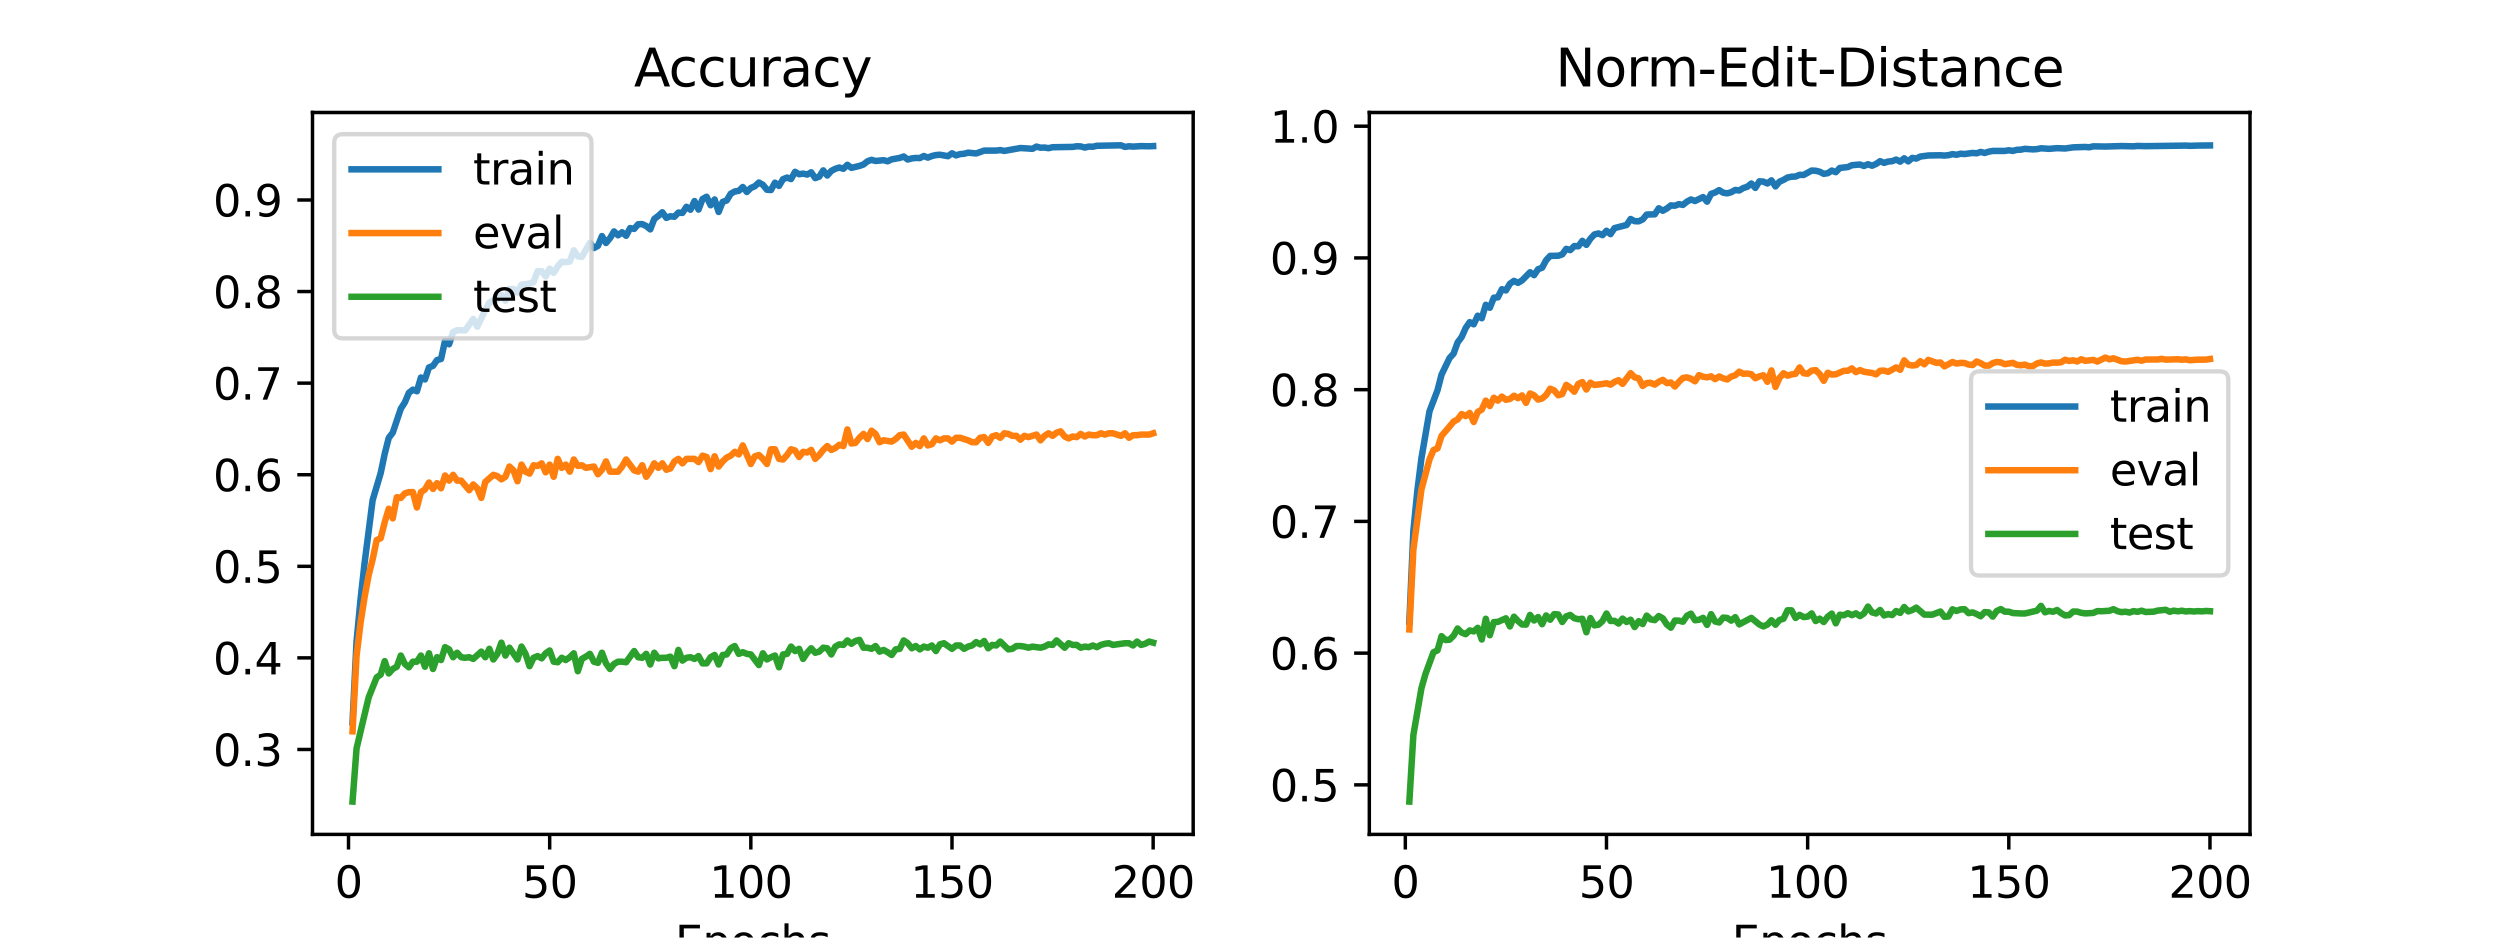 <?xml version="1.0" encoding="utf-8" standalone="no"?>
<!DOCTYPE svg PUBLIC "-//W3C//DTD SVG 1.1//EN"
  "http://www.w3.org/Graphics/SVG/1.1/DTD/svg11.dtd">
<svg xmlns:xlink="http://www.w3.org/1999/xlink" width="576pt" height="216pt" viewBox="0 0 576 216" xmlns="http://www.w3.org/2000/svg" version="1.1">
 <defs>
  <style type="text/css">*{stroke-linejoin: round; stroke-linecap: butt}</style>
 </defs>
 <g id="figure_1">
  <g id="patch_1">
   <path d="M 0 216 
L 576 216 
L 576 0 
L 0 0 
z
" style="fill: #ffffff"/>
  </g>
  <g id="axes_1">
   <g id="patch_2">
    <path d="M 72 192.24 
L 274.909 192.24 
L 274.909 25.92 
L 72 25.92 
z
" style="fill: #ffffff"/>
   </g>
   <g id="matplotlib.axis_1">
    <g id="xtick_1">
     <g id="line2d_1">
      <defs>
       <path id="m9ef794ef85" d="M 0 0 
L 0 3.5 
" style="stroke: #000000; stroke-width: 0.8"/>
      </defs>
      <g>
       <use xlink:href="#m9ef794ef85" x="80.296" y="192.24" style="stroke: #000000; stroke-width: 0.8"/>
      </g>
     </g>
     <g id="text_1">
      <!-- 0 -->
      <g transform="translate(77.115 206.838) scale(0.1 -0.1)">
       <defs>
        <path id="DejaVuSans-30" d="M 2034 4250 
Q 1547 4250 1301 3770 
Q 1056 3291 1056 2328 
Q 1056 1369 1301 889 
Q 1547 409 2034 409 
Q 2525 409 2770 889 
Q 3016 1369 3016 2328 
Q 3016 3291 2770 3770 
Q 2525 4250 2034 4250 
z
M 2034 4750 
Q 2819 4750 3233 4129 
Q 3647 3509 3647 2328 
Q 3647 1150 3233 529 
Q 2819 -91 2034 -91 
Q 1250 -91 836 529 
Q 422 1150 422 2328 
Q 422 3509 836 4129 
Q 1250 4750 2034 4750 
z
" transform="scale(0.016)"/>
       </defs>
       <use xlink:href="#DejaVuSans-30"/>
      </g>
     </g>
    </g>
    <g id="xtick_2">
     <g id="line2d_2">
      <g>
       <use xlink:href="#m9ef794ef85" x="126.644" y="192.24" style="stroke: #000000; stroke-width: 0.8"/>
      </g>
     </g>
     <g id="text_2">
      <!-- 50 -->
      <g transform="translate(120.281 206.838) scale(0.1 -0.1)">
       <defs>
        <path id="DejaVuSans-35" d="M 691 4666 
L 3169 4666 
L 3169 4134 
L 1269 4134 
L 1269 2991 
Q 1406 3038 1543 3061 
Q 1681 3084 1819 3084 
Q 2600 3084 3056 2656 
Q 3513 2228 3513 1497 
Q 3513 744 3044 326 
Q 2575 -91 1722 -91 
Q 1428 -91 1123 -41 
Q 819 9 494 109 
L 494 744 
Q 775 591 1075 516 
Q 1375 441 1709 441 
Q 2250 441 2565 725 
Q 2881 1009 2881 1497 
Q 2881 1984 2565 2268 
Q 2250 2553 1709 2553 
Q 1456 2553 1204 2497 
Q 953 2441 691 2322 
L 691 4666 
z
" transform="scale(0.016)"/>
       </defs>
       <use xlink:href="#DejaVuSans-35"/>
       <use xlink:href="#DejaVuSans-30" x="63.623"/>
      </g>
     </g>
    </g>
    <g id="xtick_3">
     <g id="line2d_3">
      <g>
       <use xlink:href="#m9ef794ef85" x="172.991" y="192.24" style="stroke: #000000; stroke-width: 0.8"/>
      </g>
     </g>
     <g id="text_3">
      <!-- 100 -->
      <g transform="translate(163.447 206.838) scale(0.1 -0.1)">
       <defs>
        <path id="DejaVuSans-31" d="M 794 531 
L 1825 531 
L 1825 4091 
L 703 3866 
L 703 4441 
L 1819 4666 
L 2450 4666 
L 2450 531 
L 3481 531 
L 3481 0 
L 794 0 
L 794 531 
z
" transform="scale(0.016)"/>
       </defs>
       <use xlink:href="#DejaVuSans-31"/>
       <use xlink:href="#DejaVuSans-30" x="63.623"/>
       <use xlink:href="#DejaVuSans-30" x="127.246"/>
      </g>
     </g>
    </g>
    <g id="xtick_4">
     <g id="line2d_4">
      <g>
       <use xlink:href="#m9ef794ef85" x="219.339" y="192.24" style="stroke: #000000; stroke-width: 0.8"/>
      </g>
     </g>
     <g id="text_4">
      <!-- 150 -->
      <g transform="translate(209.795 206.838) scale(0.1 -0.1)">
       <use xlink:href="#DejaVuSans-31"/>
       <use xlink:href="#DejaVuSans-35" x="63.623"/>
       <use xlink:href="#DejaVuSans-30" x="127.246"/>
      </g>
     </g>
    </g>
    <g id="xtick_5">
     <g id="line2d_5">
      <g>
       <use xlink:href="#m9ef794ef85" x="265.686" y="192.24" style="stroke: #000000; stroke-width: 0.8"/>
      </g>
     </g>
     <g id="text_5">
      <!-- 200 -->
      <g transform="translate(256.142 206.838) scale(0.1 -0.1)">
       <defs>
        <path id="DejaVuSans-32" d="M 1228 531 
L 3431 531 
L 3431 0 
L 469 0 
L 469 531 
Q 828 903 1448 1529 
Q 2069 2156 2228 2338 
Q 2531 2678 2651 2914 
Q 2772 3150 2772 3378 
Q 2772 3750 2511 3984 
Q 2250 4219 1831 4219 
Q 1534 4219 1204 4116 
Q 875 4013 500 3803 
L 500 4441 
Q 881 4594 1212 4672 
Q 1544 4750 1819 4750 
Q 2544 4750 2975 4387 
Q 3406 4025 3406 3419 
Q 3406 3131 3298 2873 
Q 3191 2616 2906 2266 
Q 2828 2175 2409 1742 
Q 1991 1309 1228 531 
z
" transform="scale(0.016)"/>
       </defs>
       <use xlink:href="#DejaVuSans-32"/>
       <use xlink:href="#DejaVuSans-30" x="63.623"/>
       <use xlink:href="#DejaVuSans-30" x="127.246"/>
      </g>
     </g>
    </g>
    <g id="text_6">
     <!-- Epochs -->
     <g transform="translate(155.539 220.517) scale(0.1 -0.1)">
      <defs>
       <path id="DejaVuSans-45" d="M 628 4666 
L 3578 4666 
L 3578 4134 
L 1259 4134 
L 1259 2753 
L 3481 2753 
L 3481 2222 
L 1259 2222 
L 1259 531 
L 3634 531 
L 3634 0 
L 628 0 
L 628 4666 
z
" transform="scale(0.016)"/>
       <path id="DejaVuSans-70" d="M 1159 525 
L 1159 -1331 
L 581 -1331 
L 581 3500 
L 1159 3500 
L 1159 2969 
Q 1341 3281 1617 3432 
Q 1894 3584 2278 3584 
Q 2916 3584 3314 3078 
Q 3713 2572 3713 1747 
Q 3713 922 3314 415 
Q 2916 -91 2278 -91 
Q 1894 -91 1617 61 
Q 1341 213 1159 525 
z
M 3116 1747 
Q 3116 2381 2855 2742 
Q 2594 3103 2138 3103 
Q 1681 3103 1420 2742 
Q 1159 2381 1159 1747 
Q 1159 1113 1420 752 
Q 1681 391 2138 391 
Q 2594 391 2855 752 
Q 3116 1113 3116 1747 
z
" transform="scale(0.016)"/>
       <path id="DejaVuSans-6f" d="M 1959 3097 
Q 1497 3097 1228 2736 
Q 959 2375 959 1747 
Q 959 1119 1226 758 
Q 1494 397 1959 397 
Q 2419 397 2687 759 
Q 2956 1122 2956 1747 
Q 2956 2369 2687 2733 
Q 2419 3097 1959 3097 
z
M 1959 3584 
Q 2709 3584 3137 3096 
Q 3566 2609 3566 1747 
Q 3566 888 3137 398 
Q 2709 -91 1959 -91 
Q 1206 -91 779 398 
Q 353 888 353 1747 
Q 353 2609 779 3096 
Q 1206 3584 1959 3584 
z
" transform="scale(0.016)"/>
       <path id="DejaVuSans-63" d="M 3122 3366 
L 3122 2828 
Q 2878 2963 2633 3030 
Q 2388 3097 2138 3097 
Q 1578 3097 1268 2742 
Q 959 2388 959 1747 
Q 959 1106 1268 751 
Q 1578 397 2138 397 
Q 2388 397 2633 464 
Q 2878 531 3122 666 
L 3122 134 
Q 2881 22 2623 -34 
Q 2366 -91 2075 -91 
Q 1284 -91 818 406 
Q 353 903 353 1747 
Q 353 2603 823 3093 
Q 1294 3584 2113 3584 
Q 2378 3584 2631 3529 
Q 2884 3475 3122 3366 
z
" transform="scale(0.016)"/>
       <path id="DejaVuSans-68" d="M 3513 2113 
L 3513 0 
L 2938 0 
L 2938 2094 
Q 2938 2591 2744 2837 
Q 2550 3084 2163 3084 
Q 1697 3084 1428 2787 
Q 1159 2491 1159 1978 
L 1159 0 
L 581 0 
L 581 4863 
L 1159 4863 
L 1159 2956 
Q 1366 3272 1645 3428 
Q 1925 3584 2291 3584 
Q 2894 3584 3203 3211 
Q 3513 2838 3513 2113 
z
" transform="scale(0.016)"/>
       <path id="DejaVuSans-73" d="M 2834 3397 
L 2834 2853 
Q 2591 2978 2328 3040 
Q 2066 3103 1784 3103 
Q 1356 3103 1142 2972 
Q 928 2841 928 2578 
Q 928 2378 1081 2264 
Q 1234 2150 1697 2047 
L 1894 2003 
Q 2506 1872 2764 1633 
Q 3022 1394 3022 966 
Q 3022 478 2636 193 
Q 2250 -91 1575 -91 
Q 1294 -91 989 -36 
Q 684 19 347 128 
L 347 722 
Q 666 556 975 473 
Q 1284 391 1588 391 
Q 1994 391 2212 530 
Q 2431 669 2431 922 
Q 2431 1156 2273 1281 
Q 2116 1406 1581 1522 
L 1381 1569 
Q 847 1681 609 1914 
Q 372 2147 372 2553 
Q 372 3047 722 3315 
Q 1072 3584 1716 3584 
Q 2034 3584 2315 3537 
Q 2597 3491 2834 3397 
z
" transform="scale(0.016)"/>
      </defs>
      <use xlink:href="#DejaVuSans-45"/>
      <use xlink:href="#DejaVuSans-70" x="63.184"/>
      <use xlink:href="#DejaVuSans-6f" x="126.66"/>
      <use xlink:href="#DejaVuSans-63" x="187.842"/>
      <use xlink:href="#DejaVuSans-68" x="242.822"/>
      <use xlink:href="#DejaVuSans-73" x="306.201"/>
     </g>
    </g>
   </g>
   <g id="matplotlib.axis_2">
    <g id="ytick_1">
     <g id="line2d_6">
      <defs>
       <path id="m3a2d1eaa9e" d="M 0 0 
L -3.5 0 
" style="stroke: #000000; stroke-width: 0.8"/>
      </defs>
      <g>
       <use xlink:href="#m3a2d1eaa9e" x="72" y="172.68" style="stroke: #000000; stroke-width: 0.8"/>
      </g>
     </g>
     <g id="text_7">
      <!-- 0.3 -->
      <g transform="translate(49.097 176.479) scale(0.1 -0.1)">
       <defs>
        <path id="DejaVuSans-2e" d="M 684 794 
L 1344 794 
L 1344 0 
L 684 0 
L 684 794 
z
" transform="scale(0.016)"/>
        <path id="DejaVuSans-33" d="M 2597 2516 
Q 3050 2419 3304 2112 
Q 3559 1806 3559 1356 
Q 3559 666 3084 287 
Q 2609 -91 1734 -91 
Q 1441 -91 1130 -33 
Q 819 25 488 141 
L 488 750 
Q 750 597 1062 519 
Q 1375 441 1716 441 
Q 2309 441 2620 675 
Q 2931 909 2931 1356 
Q 2931 1769 2642 2001 
Q 2353 2234 1838 2234 
L 1294 2234 
L 1294 2753 
L 1863 2753 
Q 2328 2753 2575 2939 
Q 2822 3125 2822 3475 
Q 2822 3834 2567 4026 
Q 2313 4219 1838 4219 
Q 1578 4219 1281 4162 
Q 984 4106 628 3988 
L 628 4550 
Q 988 4650 1302 4700 
Q 1616 4750 1894 4750 
Q 2613 4750 3031 4423 
Q 3450 4097 3450 3541 
Q 3450 3153 3228 2886 
Q 3006 2619 2597 2516 
z
" transform="scale(0.016)"/>
       </defs>
       <use xlink:href="#DejaVuSans-30"/>
       <use xlink:href="#DejaVuSans-2e" x="63.623"/>
       <use xlink:href="#DejaVuSans-33" x="95.41"/>
      </g>
     </g>
    </g>
    <g id="ytick_2">
     <g id="line2d_7">
      <g>
       <use xlink:href="#m3a2d1eaa9e" x="72" y="151.579" style="stroke: #000000; stroke-width: 0.8"/>
      </g>
     </g>
     <g id="text_8">
      <!-- 0.4 -->
      <g transform="translate(49.097 155.378) scale(0.1 -0.1)">
       <defs>
        <path id="DejaVuSans-34" d="M 2419 4116 
L 825 1625 
L 2419 1625 
L 2419 4116 
z
M 2253 4666 
L 3047 4666 
L 3047 1625 
L 3713 1625 
L 3713 1100 
L 3047 1100 
L 3047 0 
L 2419 0 
L 2419 1100 
L 313 1100 
L 313 1709 
L 2253 4666 
z
" transform="scale(0.016)"/>
       </defs>
       <use xlink:href="#DejaVuSans-30"/>
       <use xlink:href="#DejaVuSans-2e" x="63.623"/>
       <use xlink:href="#DejaVuSans-34" x="95.41"/>
      </g>
     </g>
    </g>
    <g id="ytick_3">
     <g id="line2d_8">
      <g>
       <use xlink:href="#m3a2d1eaa9e" x="72" y="130.478" style="stroke: #000000; stroke-width: 0.8"/>
      </g>
     </g>
     <g id="text_9">
      <!-- 0.5 -->
      <g transform="translate(49.097 134.277) scale(0.1 -0.1)">
       <use xlink:href="#DejaVuSans-30"/>
       <use xlink:href="#DejaVuSans-2e" x="63.623"/>
       <use xlink:href="#DejaVuSans-35" x="95.41"/>
      </g>
     </g>
    </g>
    <g id="ytick_4">
     <g id="line2d_9">
      <g>
       <use xlink:href="#m3a2d1eaa9e" x="72" y="109.378" style="stroke: #000000; stroke-width: 0.8"/>
      </g>
     </g>
     <g id="text_10">
      <!-- 0.6 -->
      <g transform="translate(49.097 113.177) scale(0.1 -0.1)">
       <defs>
        <path id="DejaVuSans-36" d="M 2113 2584 
Q 1688 2584 1439 2293 
Q 1191 2003 1191 1497 
Q 1191 994 1439 701 
Q 1688 409 2113 409 
Q 2538 409 2786 701 
Q 3034 994 3034 1497 
Q 3034 2003 2786 2293 
Q 2538 2584 2113 2584 
z
M 3366 4563 
L 3366 3988 
Q 3128 4100 2886 4159 
Q 2644 4219 2406 4219 
Q 1781 4219 1451 3797 
Q 1122 3375 1075 2522 
Q 1259 2794 1537 2939 
Q 1816 3084 2150 3084 
Q 2853 3084 3261 2657 
Q 3669 2231 3669 1497 
Q 3669 778 3244 343 
Q 2819 -91 2113 -91 
Q 1303 -91 875 529 
Q 447 1150 447 2328 
Q 447 3434 972 4092 
Q 1497 4750 2381 4750 
Q 2619 4750 2861 4703 
Q 3103 4656 3366 4563 
z
" transform="scale(0.016)"/>
       </defs>
       <use xlink:href="#DejaVuSans-30"/>
       <use xlink:href="#DejaVuSans-2e" x="63.623"/>
       <use xlink:href="#DejaVuSans-36" x="95.41"/>
      </g>
     </g>
    </g>
    <g id="ytick_5">
     <g id="line2d_10">
      <g>
       <use xlink:href="#m3a2d1eaa9e" x="72" y="88.277" style="stroke: #000000; stroke-width: 0.8"/>
      </g>
     </g>
     <g id="text_11">
      <!-- 0.7 -->
      <g transform="translate(49.097 92.076) scale(0.1 -0.1)">
       <defs>
        <path id="DejaVuSans-37" d="M 525 4666 
L 3525 4666 
L 3525 4397 
L 1831 0 
L 1172 0 
L 2766 4134 
L 525 4134 
L 525 4666 
z
" transform="scale(0.016)"/>
       </defs>
       <use xlink:href="#DejaVuSans-30"/>
       <use xlink:href="#DejaVuSans-2e" x="63.623"/>
       <use xlink:href="#DejaVuSans-37" x="95.41"/>
      </g>
     </g>
    </g>
    <g id="ytick_6">
     <g id="line2d_11">
      <g>
       <use xlink:href="#m3a2d1eaa9e" x="72" y="67.176" style="stroke: #000000; stroke-width: 0.8"/>
      </g>
     </g>
     <g id="text_12">
      <!-- 0.8 -->
      <g transform="translate(49.097 70.975) scale(0.1 -0.1)">
       <defs>
        <path id="DejaVuSans-38" d="M 2034 2216 
Q 1584 2216 1326 1975 
Q 1069 1734 1069 1313 
Q 1069 891 1326 650 
Q 1584 409 2034 409 
Q 2484 409 2743 651 
Q 3003 894 3003 1313 
Q 3003 1734 2745 1975 
Q 2488 2216 2034 2216 
z
M 1403 2484 
Q 997 2584 770 2862 
Q 544 3141 544 3541 
Q 544 4100 942 4425 
Q 1341 4750 2034 4750 
Q 2731 4750 3128 4425 
Q 3525 4100 3525 3541 
Q 3525 3141 3298 2862 
Q 3072 2584 2669 2484 
Q 3125 2378 3379 2068 
Q 3634 1759 3634 1313 
Q 3634 634 3220 271 
Q 2806 -91 2034 -91 
Q 1263 -91 848 271 
Q 434 634 434 1313 
Q 434 1759 690 2068 
Q 947 2378 1403 2484 
z
M 1172 3481 
Q 1172 3119 1398 2916 
Q 1625 2713 2034 2713 
Q 2441 2713 2670 2916 
Q 2900 3119 2900 3481 
Q 2900 3844 2670 4047 
Q 2441 4250 2034 4250 
Q 1625 4250 1398 4047 
Q 1172 3844 1172 3481 
z
" transform="scale(0.016)"/>
       </defs>
       <use xlink:href="#DejaVuSans-30"/>
       <use xlink:href="#DejaVuSans-2e" x="63.623"/>
       <use xlink:href="#DejaVuSans-38" x="95.41"/>
      </g>
     </g>
    </g>
    <g id="ytick_7">
     <g id="line2d_12">
      <g>
       <use xlink:href="#m3a2d1eaa9e" x="72" y="46.076" style="stroke: #000000; stroke-width: 0.8"/>
      </g>
     </g>
     <g id="text_13">
      <!-- 0.9 -->
      <g transform="translate(49.097 49.875) scale(0.1 -0.1)">
       <defs>
        <path id="DejaVuSans-39" d="M 703 97 
L 703 672 
Q 941 559 1184 500 
Q 1428 441 1663 441 
Q 2288 441 2617 861 
Q 2947 1281 2994 2138 
Q 2813 1869 2534 1725 
Q 2256 1581 1919 1581 
Q 1219 1581 811 2004 
Q 403 2428 403 3163 
Q 403 3881 828 4315 
Q 1253 4750 1959 4750 
Q 2769 4750 3195 4129 
Q 3622 3509 3622 2328 
Q 3622 1225 3098 567 
Q 2575 -91 1691 -91 
Q 1453 -91 1209 -44 
Q 966 3 703 97 
z
M 1959 2075 
Q 2384 2075 2632 2365 
Q 2881 2656 2881 3163 
Q 2881 3666 2632 3958 
Q 2384 4250 1959 4250 
Q 1534 4250 1286 3958 
Q 1038 3666 1038 3163 
Q 1038 2656 1286 2365 
Q 1534 2075 1959 2075 
z
" transform="scale(0.016)"/>
       </defs>
       <use xlink:href="#DejaVuSans-30"/>
       <use xlink:href="#DejaVuSans-2e" x="63.623"/>
       <use xlink:href="#DejaVuSans-39" x="95.41"/>
      </g>
     </g>
    </g>
   </g>
   <g id="line2d_13">
    <path d="M 81.223 166.395 
L 82.15 147.765 
L 83.077 138.008 
L 84.004 129.687 
L 85.858 115.217 
L 87.712 108.995 
L 88.639 104.54 
L 89.566 100.895 
L 90.493 99.68 
L 92.347 94.157 
L 93.273 92.721 
L 94.2 90.512 
L 95.127 89.775 
L 96.054 90.144 
L 96.981 86.977 
L 97.908 87.419 
L 98.835 84.658 
L 99.762 84.289 
L 100.689 82.964 
L 101.616 82.706 
L 102.543 78.472 
L 103.47 79.319 
L 104.397 76.521 
L 105.324 76.079 
L 107.178 76.116 
L 109.032 73.502 
L 109.959 75.269 
L 111.812 71.44 
L 112.739 69.709 
L 113.666 69.231 
L 114.593 69.047 
L 115.52 67.942 
L 116.447 69.268 
L 117.374 66.617 
L 118.301 66.58 
L 119.228 67.39 
L 120.155 65.586 
L 122.009 65.328 
L 122.936 64.997 
L 123.863 62.493 
L 124.79 62.493 
L 125.717 63.671 
L 126.644 61.904 
L 127.571 62.861 
L 128.498 61.388 
L 129.424 60.321 
L 130.351 60.394 
L 131.278 60.247 
L 132.205 57.67 
L 133.132 59.069 
L 134.059 59.179 
L 135.913 55.939 
L 136.84 57.154 
L 137.767 56.639 
L 138.694 54.393 
L 139.621 55.976 
L 140.548 54.872 
L 141.475 53.325 
L 142.402 54.209 
L 143.329 53.509 
L 144.256 54.319 
L 145.183 52.552 
L 146.11 52.736 
L 147.037 51.668 
L 147.963 51.632 
L 148.89 52.073 
L 149.817 52.847 
L 150.744 50.453 
L 151.671 49.754 
L 152.598 48.907 
L 153.525 50.196 
L 154.452 49.827 
L 155.379 49.938 
L 156.306 48.981 
L 157.233 49.054 
L 158.16 47.655 
L 159.087 48.318 
L 160.014 46.33 
L 160.941 48.281 
L 161.868 45.851 
L 162.795 45.336 
L 163.722 47.287 
L 164.649 45.961 
L 165.575 48.833 
L 166.502 46.514 
L 167.429 46.182 
L 168.356 44.636 
L 169.283 44.121 
L 170.21 43.973 
L 171.137 43.09 
L 172.064 44.231 
L 172.991 43.311 
L 173.918 42.906 
L 174.845 42.059 
L 175.772 42.574 
L 176.699 43.716 
L 177.626 43.789 
L 178.553 42.096 
L 179.48 42.832 
L 180.407 41.286 
L 181.334 40.917 
L 182.261 41.249 
L 183.188 39.592 
L 184.114 40.144 
L 185.041 39.997 
L 185.968 40.218 
L 186.895 39.702 
L 187.822 41.028 
L 188.749 40.696 
L 189.676 39.26 
L 190.603 40.439 
L 191.53 39.371 
L 192.457 38.892 
L 193.384 38.598 
L 194.311 38.892 
L 195.238 37.972 
L 196.165 38.671 
L 198.019 38.23 
L 198.946 37.898 
L 199.873 37.162 
L 200.8 36.83 
L 201.726 37.088 
L 203.58 36.904 
L 204.507 37.162 
L 205.434 36.72 
L 207.288 36.389 
L 208.215 36.057 
L 209.142 36.757 
L 210.069 36.499 
L 210.996 36.389 
L 211.923 36.425 
L 212.85 35.947 
L 213.777 36.315 
L 214.704 35.947 
L 215.631 35.726 
L 216.558 35.652 
L 218.412 35.984 
L 219.339 35.321 
L 220.265 35.8 
L 221.192 35.505 
L 222.119 35.431 
L 223.046 35.174 
L 224.9 35.358 
L 226.754 34.695 
L 229.535 34.695 
L 230.462 34.585 
L 231.389 34.769 
L 235.097 34.106 
L 236.951 34.216 
L 237.877 34.29 
L 238.804 33.775 
L 239.731 34.032 
L 240.658 33.995 
L 241.585 34.143 
L 242.512 33.922 
L 247.147 33.848 
L 248.074 33.701 
L 249.001 33.738 
L 249.928 33.995 
L 250.855 33.775 
L 251.782 33.811 
L 252.709 33.59 
L 258.27 33.48 
L 259.197 33.848 
L 260.124 33.701 
L 261.051 33.775 
L 262.905 33.664 
L 264.759 33.701 
L 265.686 33.664 
L 265.686 33.664 
" clip-path="url(#pb80a2b12e2)" style="fill: none; stroke: #1f77b4; stroke-width: 1.5; stroke-linecap: square"/>
   </g>
   <g id="line2d_14">
    <path d="M 81.223 168.495 
L 82.15 151.107 
L 83.077 143.445 
L 84.004 137.551 
L 84.931 132.541 
L 85.858 128.857 
L 86.785 124.437 
L 87.712 123.995 
L 88.639 120.311 
L 89.566 117.217 
L 90.493 119.427 
L 91.42 114.564 
L 92.347 114.712 
L 93.273 113.68 
L 94.2 113.386 
L 95.127 113.386 
L 96.054 116.922 
L 96.981 113.386 
L 97.908 112.796 
L 98.835 111.175 
L 99.762 112.649 
L 100.689 111.323 
L 101.616 112.501 
L 102.543 109.554 
L 103.47 110.733 
L 104.397 109.407 
L 105.324 110.733 
L 106.251 110.733 
L 108.105 112.943 
L 109.032 111.617 
L 109.959 112.501 
L 110.886 114.712 
L 111.812 111.028 
L 113.666 109.407 
L 114.593 109.702 
L 115.52 110.439 
L 116.447 109.849 
L 117.374 107.491 
L 118.301 108.376 
L 119.228 110.881 
L 120.155 107.049 
L 121.082 108.67 
L 122.009 109.112 
L 122.936 107.197 
L 123.863 107.344 
L 124.79 106.755 
L 125.717 108.818 
L 126.644 107.049 
L 127.571 109.849 
L 128.498 105.723 
L 129.424 107.786 
L 130.351 107.049 
L 131.278 108.67 
L 132.205 105.871 
L 133.132 107.344 
L 134.059 107.197 
L 134.986 107.786 
L 136.84 107.491 
L 137.767 109.26 
L 138.694 108.228 
L 139.621 106.313 
L 140.548 108.67 
L 142.402 108.67 
L 143.329 107.491 
L 144.256 105.871 
L 146.11 108.376 
L 147.037 108.67 
L 147.963 107.197 
L 148.89 109.849 
L 149.817 108.523 
L 150.744 106.755 
L 151.671 107.786 
L 152.598 106.755 
L 153.525 108.228 
L 154.452 107.934 
L 155.379 106.313 
L 156.306 105.723 
L 157.233 106.755 
L 158.16 105.723 
L 160.014 105.723 
L 160.941 106.46 
L 161.868 104.987 
L 162.795 105.281 
L 163.722 108.081 
L 164.649 105.134 
L 165.575 107.491 
L 166.502 106.313 
L 167.429 105.429 
L 168.356 104.987 
L 169.283 104.102 
L 170.21 104.692 
L 171.137 102.629 
L 172.991 106.902 
L 173.918 105.134 
L 174.845 104.839 
L 175.772 105.723 
L 176.699 106.902 
L 177.626 103.513 
L 178.553 103.513 
L 179.48 105.723 
L 180.407 105.871 
L 181.334 104.839 
L 182.261 103.513 
L 183.188 103.808 
L 184.114 105.281 
L 185.041 104.102 
L 185.968 104.25 
L 186.895 103.66 
L 187.822 105.723 
L 188.749 104.839 
L 189.676 103.66 
L 190.603 102.776 
L 191.53 103.66 
L 192.457 103.218 
L 193.384 102.482 
L 194.311 102.776 
L 195.238 98.945 
L 196.165 102.187 
L 197.092 102.04 
L 198.019 100.861 
L 198.946 99.977 
L 199.873 101.155 
L 200.8 99.24 
L 201.726 99.977 
L 202.653 101.892 
L 203.58 101.45 
L 205.434 101.745 
L 206.361 101.155 
L 207.288 100.271 
L 208.215 100.124 
L 210.069 102.924 
L 210.996 102.04 
L 211.923 102.776 
L 212.85 101.008 
L 213.777 102.629 
L 214.704 102.334 
L 215.631 101.008 
L 216.558 101.45 
L 217.485 101.008 
L 218.412 101.008 
L 219.339 101.745 
L 220.265 100.861 
L 221.192 100.861 
L 223.046 101.45 
L 223.973 101.892 
L 224.9 101.892 
L 225.827 100.861 
L 226.754 100.713 
L 227.681 102.04 
L 228.608 100.566 
L 229.535 100.271 
L 230.462 100.861 
L 231.389 99.829 
L 232.316 99.977 
L 233.243 100.419 
L 234.17 100.419 
L 235.097 101.303 
L 236.024 100.419 
L 236.951 100.713 
L 238.804 100.124 
L 239.731 101.45 
L 240.658 100.419 
L 241.585 99.829 
L 242.512 100.419 
L 243.439 99.682 
L 244.366 99.387 
L 245.293 100.566 
L 246.22 101.008 
L 247.147 100.566 
L 248.074 100.713 
L 249.001 99.977 
L 249.928 100.566 
L 250.855 100.124 
L 251.782 100.271 
L 252.709 100.271 
L 253.636 99.829 
L 254.563 100.124 
L 255.49 99.829 
L 256.416 99.829 
L 258.27 100.419 
L 259.197 99.829 
L 260.124 100.861 
L 261.051 100.271 
L 261.978 100.271 
L 262.905 100.124 
L 264.759 100.124 
L 265.686 99.829 
L 265.686 99.829 
" clip-path="url(#pb80a2b12e2)" style="fill: none; stroke: #ff7f0e; stroke-width: 1.5; stroke-linecap: square"/>
   </g>
   <g id="line2d_15">
    <path d="M 81.223 184.68 
L 82.15 172.435 
L 84.931 160.705 
L 86.785 156.065 
L 87.712 155.42 
L 88.639 152.327 
L 89.566 155.162 
L 90.493 154.131 
L 91.42 153.615 
L 92.347 151.038 
L 93.273 152.971 
L 94.2 153.744 
L 95.127 152.455 
L 96.054 152.455 
L 96.981 151.038 
L 97.908 153.615 
L 98.835 150.522 
L 99.762 154.131 
L 100.689 151.424 
L 101.616 152.069 
L 102.543 149.104 
L 103.47 149.62 
L 104.397 151.424 
L 105.324 150.393 
L 106.251 151.424 
L 107.178 151.553 
L 108.105 151.424 
L 109.032 151.811 
L 110.886 150.135 
L 111.812 151.424 
L 112.739 149.491 
L 113.666 151.94 
L 114.593 150.651 
L 115.52 148.073 
L 116.447 151.038 
L 117.374 149.233 
L 119.228 151.94 
L 120.155 148.975 
L 121.082 150.651 
L 122.009 153.487 
L 122.936 151.553 
L 123.863 151.166 
L 124.79 151.682 
L 125.717 150.522 
L 126.644 149.877 
L 127.571 152.455 
L 128.498 152.584 
L 129.424 151.553 
L 130.351 152.069 
L 131.278 151.424 
L 132.205 150.522 
L 133.132 154.647 
L 134.059 151.811 
L 134.986 151.295 
L 135.913 150.651 
L 136.84 152.455 
L 137.767 152.713 
L 138.694 150.393 
L 139.621 152.842 
L 140.548 154.131 
L 141.475 152.971 
L 142.402 152.455 
L 143.329 152.455 
L 144.256 152.584 
L 146.11 150.006 
L 147.037 151.424 
L 147.963 151.553 
L 148.89 150.651 
L 149.817 153.1 
L 150.744 150.393 
L 151.671 151.682 
L 152.598 151.553 
L 153.525 151.553 
L 154.452 151.295 
L 155.379 153.487 
L 156.306 149.749 
L 157.233 152.198 
L 158.16 151.553 
L 159.087 151.424 
L 160.014 151.811 
L 160.941 151.166 
L 161.868 152.842 
L 162.795 152.842 
L 163.722 151.424 
L 164.649 150.909 
L 165.575 153.1 
L 166.502 150.909 
L 167.429 150.78 
L 168.356 149.362 
L 169.283 148.846 
L 170.21 150.651 
L 171.137 150.264 
L 172.064 150.651 
L 172.991 150.78 
L 174.845 153.229 
L 175.772 150.522 
L 176.699 151.94 
L 177.626 151.424 
L 178.553 151.038 
L 179.48 153.744 
L 180.407 150.78 
L 181.334 150.651 
L 182.261 148.975 
L 183.188 150.006 
L 184.114 149.491 
L 185.041 151.811 
L 185.968 150.393 
L 186.895 149.362 
L 187.822 150.393 
L 188.749 150.135 
L 189.676 149.233 
L 190.603 149.362 
L 191.53 150.78 
L 192.457 148.975 
L 193.384 148.46 
L 194.311 148.588 
L 195.238 147.557 
L 196.165 148.331 
L 197.092 147.686 
L 198.019 147.428 
L 198.946 149.233 
L 199.873 149.233 
L 200.8 149.491 
L 201.726 148.846 
L 202.653 150.135 
L 203.58 149.749 
L 204.507 150.264 
L 205.434 150.909 
L 206.361 149.62 
L 207.288 149.491 
L 208.215 147.557 
L 209.142 148.202 
L 210.069 149.362 
L 210.996 148.846 
L 211.923 149.62 
L 212.85 148.975 
L 213.777 149.233 
L 214.704 148.717 
L 215.631 150.006 
L 216.558 148.46 
L 217.485 148.202 
L 219.339 149.491 
L 220.265 148.717 
L 221.192 148.717 
L 222.119 149.491 
L 223.046 148.975 
L 223.973 148.717 
L 224.9 147.944 
L 225.827 148.46 
L 226.754 147.686 
L 227.681 149.362 
L 228.608 148.588 
L 229.535 148.717 
L 230.462 147.815 
L 232.316 149.62 
L 233.243 149.491 
L 234.17 148.846 
L 235.097 148.846 
L 236.024 148.975 
L 236.951 149.233 
L 237.877 148.975 
L 239.731 149.233 
L 240.658 148.975 
L 241.585 148.46 
L 242.512 148.588 
L 243.439 147.557 
L 245.293 149.233 
L 246.22 148.202 
L 247.147 148.588 
L 248.074 148.588 
L 249.001 149.233 
L 249.928 148.975 
L 250.855 149.104 
L 251.782 148.717 
L 252.709 149.104 
L 253.636 148.588 
L 254.563 148.331 
L 255.49 148.202 
L 256.416 148.588 
L 259.197 148.202 
L 260.124 148.202 
L 261.051 148.717 
L 261.978 147.815 
L 262.905 148.588 
L 263.832 148.331 
L 264.759 147.815 
L 265.686 148.073 
L 265.686 148.073 
" clip-path="url(#pb80a2b12e2)" style="fill: none; stroke: #2ca02c; stroke-width: 1.5; stroke-linecap: square"/>
   </g>
   <g id="patch_3">
    <path d="M 72 192.24 
L 72 25.92 
" style="fill: none; stroke: #000000; stroke-width: 0.8; stroke-linejoin: miter; stroke-linecap: square"/>
   </g>
   <g id="patch_4">
    <path d="M 274.909 192.24 
L 274.909 25.92 
" style="fill: none; stroke: #000000; stroke-width: 0.8; stroke-linejoin: miter; stroke-linecap: square"/>
   </g>
   <g id="patch_5">
    <path d="M 72 192.24 
L 274.909 192.24 
" style="fill: none; stroke: #000000; stroke-width: 0.8; stroke-linejoin: miter; stroke-linecap: square"/>
   </g>
   <g id="patch_6">
    <path d="M 72 25.92 
L 274.909 25.92 
" style="fill: none; stroke: #000000; stroke-width: 0.8; stroke-linejoin: miter; stroke-linecap: square"/>
   </g>
   <g id="text_14">
    <!-- Accuracy -->
    <g transform="translate(146.061 19.92) scale(0.12 -0.12)">
     <defs>
      <path id="DejaVuSans-41" d="M 2188 4044 
L 1331 1722 
L 3047 1722 
L 2188 4044 
z
M 1831 4666 
L 2547 4666 
L 4325 0 
L 3669 0 
L 3244 1197 
L 1141 1197 
L 716 0 
L 50 0 
L 1831 4666 
z
" transform="scale(0.016)"/>
      <path id="DejaVuSans-75" d="M 544 1381 
L 544 3500 
L 1119 3500 
L 1119 1403 
Q 1119 906 1312 657 
Q 1506 409 1894 409 
Q 2359 409 2629 706 
Q 2900 1003 2900 1516 
L 2900 3500 
L 3475 3500 
L 3475 0 
L 2900 0 
L 2900 538 
Q 2691 219 2414 64 
Q 2138 -91 1772 -91 
Q 1169 -91 856 284 
Q 544 659 544 1381 
z
M 1991 3584 
L 1991 3584 
z
" transform="scale(0.016)"/>
      <path id="DejaVuSans-72" d="M 2631 2963 
Q 2534 3019 2420 3045 
Q 2306 3072 2169 3072 
Q 1681 3072 1420 2755 
Q 1159 2438 1159 1844 
L 1159 0 
L 581 0 
L 581 3500 
L 1159 3500 
L 1159 2956 
Q 1341 3275 1631 3429 
Q 1922 3584 2338 3584 
Q 2397 3584 2469 3576 
Q 2541 3569 2628 3553 
L 2631 2963 
z
" transform="scale(0.016)"/>
      <path id="DejaVuSans-61" d="M 2194 1759 
Q 1497 1759 1228 1600 
Q 959 1441 959 1056 
Q 959 750 1161 570 
Q 1363 391 1709 391 
Q 2188 391 2477 730 
Q 2766 1069 2766 1631 
L 2766 1759 
L 2194 1759 
z
M 3341 1997 
L 3341 0 
L 2766 0 
L 2766 531 
Q 2569 213 2275 61 
Q 1981 -91 1556 -91 
Q 1019 -91 701 211 
Q 384 513 384 1019 
Q 384 1609 779 1909 
Q 1175 2209 1959 2209 
L 2766 2209 
L 2766 2266 
Q 2766 2663 2505 2880 
Q 2244 3097 1772 3097 
Q 1472 3097 1187 3025 
Q 903 2953 641 2809 
L 641 3341 
Q 956 3463 1253 3523 
Q 1550 3584 1831 3584 
Q 2591 3584 2966 3190 
Q 3341 2797 3341 1997 
z
" transform="scale(0.016)"/>
      <path id="DejaVuSans-79" d="M 2059 -325 
Q 1816 -950 1584 -1140 
Q 1353 -1331 966 -1331 
L 506 -1331 
L 506 -850 
L 844 -850 
Q 1081 -850 1212 -737 
Q 1344 -625 1503 -206 
L 1606 56 
L 191 3500 
L 800 3500 
L 1894 763 
L 2988 3500 
L 3597 3500 
L 2059 -325 
z
" transform="scale(0.016)"/>
     </defs>
     <use xlink:href="#DejaVuSans-41"/>
     <use xlink:href="#DejaVuSans-63" x="66.658"/>
     <use xlink:href="#DejaVuSans-63" x="121.639"/>
     <use xlink:href="#DejaVuSans-75" x="176.619"/>
     <use xlink:href="#DejaVuSans-72" x="239.998"/>
     <use xlink:href="#DejaVuSans-61" x="281.111"/>
     <use xlink:href="#DejaVuSans-63" x="342.391"/>
     <use xlink:href="#DejaVuSans-79" x="397.371"/>
    </g>
   </g>
   <g id="legend_1">
    <g id="patch_7">
     <path d="M 79 77.954 
L 134.275 77.954 
Q 136.275 77.954 136.275 75.954 
L 136.275 32.92 
Q 136.275 30.92 134.275 30.92 
L 79 30.92 
Q 77 30.92 77 32.92 
L 77 75.954 
Q 77 77.954 79 77.954 
z
" style="fill: #ffffff; opacity: 0.8; stroke: #cccccc; stroke-linejoin: miter"/>
    </g>
    <g id="line2d_16">
     <path d="M 81 39.018 
L 91 39.018 
L 101 39.018 
" style="fill: none; stroke: #1f77b4; stroke-width: 1.5; stroke-linecap: square"/>
    </g>
    <g id="text_15">
     <!-- train -->
     <g transform="translate(109 42.518) scale(0.1 -0.1)">
      <defs>
       <path id="DejaVuSans-74" d="M 1172 4494 
L 1172 3500 
L 2356 3500 
L 2356 3053 
L 1172 3053 
L 1172 1153 
Q 1172 725 1289 603 
Q 1406 481 1766 481 
L 2356 481 
L 2356 0 
L 1766 0 
Q 1100 0 847 248 
Q 594 497 594 1153 
L 594 3053 
L 172 3053 
L 172 3500 
L 594 3500 
L 594 4494 
L 1172 4494 
z
" transform="scale(0.016)"/>
       <path id="DejaVuSans-69" d="M 603 3500 
L 1178 3500 
L 1178 0 
L 603 0 
L 603 3500 
z
M 603 4863 
L 1178 4863 
L 1178 4134 
L 603 4134 
L 603 4863 
z
" transform="scale(0.016)"/>
       <path id="DejaVuSans-6e" d="M 3513 2113 
L 3513 0 
L 2938 0 
L 2938 2094 
Q 2938 2591 2744 2837 
Q 2550 3084 2163 3084 
Q 1697 3084 1428 2787 
Q 1159 2491 1159 1978 
L 1159 0 
L 581 0 
L 581 3500 
L 1159 3500 
L 1159 2956 
Q 1366 3272 1645 3428 
Q 1925 3584 2291 3584 
Q 2894 3584 3203 3211 
Q 3513 2838 3513 2113 
z
" transform="scale(0.016)"/>
      </defs>
      <use xlink:href="#DejaVuSans-74"/>
      <use xlink:href="#DejaVuSans-72" x="39.209"/>
      <use xlink:href="#DejaVuSans-61" x="80.322"/>
      <use xlink:href="#DejaVuSans-69" x="141.602"/>
      <use xlink:href="#DejaVuSans-6e" x="169.385"/>
     </g>
    </g>
    <g id="line2d_17">
     <path d="M 81 53.697 
L 91 53.697 
L 101 53.697 
" style="fill: none; stroke: #ff7f0e; stroke-width: 1.5; stroke-linecap: square"/>
    </g>
    <g id="text_16">
     <!-- eval -->
     <g transform="translate(109 57.197) scale(0.1 -0.1)">
      <defs>
       <path id="DejaVuSans-65" d="M 3597 1894 
L 3597 1613 
L 953 1613 
Q 991 1019 1311 708 
Q 1631 397 2203 397 
Q 2534 397 2845 478 
Q 3156 559 3463 722 
L 3463 178 
Q 3153 47 2828 -22 
Q 2503 -91 2169 -91 
Q 1331 -91 842 396 
Q 353 884 353 1716 
Q 353 2575 817 3079 
Q 1281 3584 2069 3584 
Q 2775 3584 3186 3129 
Q 3597 2675 3597 1894 
z
M 3022 2063 
Q 3016 2534 2758 2815 
Q 2500 3097 2075 3097 
Q 1594 3097 1305 2825 
Q 1016 2553 972 2059 
L 3022 2063 
z
" transform="scale(0.016)"/>
       <path id="DejaVuSans-76" d="M 191 3500 
L 800 3500 
L 1894 563 
L 2988 3500 
L 3597 3500 
L 2284 0 
L 1503 0 
L 191 3500 
z
" transform="scale(0.016)"/>
       <path id="DejaVuSans-6c" d="M 603 4863 
L 1178 4863 
L 1178 0 
L 603 0 
L 603 4863 
z
" transform="scale(0.016)"/>
      </defs>
      <use xlink:href="#DejaVuSans-65"/>
      <use xlink:href="#DejaVuSans-76" x="61.523"/>
      <use xlink:href="#DejaVuSans-61" x="120.703"/>
      <use xlink:href="#DejaVuSans-6c" x="181.982"/>
     </g>
    </g>
    <g id="line2d_18">
     <path d="M 81 68.375 
L 91 68.375 
L 101 68.375 
" style="fill: none; stroke: #2ca02c; stroke-width: 1.5; stroke-linecap: square"/>
    </g>
    <g id="text_17">
     <!-- test -->
     <g transform="translate(109 71.875) scale(0.1 -0.1)">
      <use xlink:href="#DejaVuSans-74"/>
      <use xlink:href="#DejaVuSans-65" x="39.209"/>
      <use xlink:href="#DejaVuSans-73" x="100.732"/>
      <use xlink:href="#DejaVuSans-74" x="152.832"/>
     </g>
    </g>
   </g>
  </g>
  <g id="axes_2">
   <g id="patch_8">
    <path d="M 315.491 192.24 
L 518.4 192.24 
L 518.4 25.92 
L 315.491 25.92 
z
" style="fill: #ffffff"/>
   </g>
   <g id="matplotlib.axis_3">
    <g id="xtick_6">
     <g id="line2d_19">
      <g>
       <use xlink:href="#m9ef794ef85" x="323.787" y="192.24" style="stroke: #000000; stroke-width: 0.8"/>
      </g>
     </g>
     <g id="text_18">
      <!-- 0 -->
      <g transform="translate(320.606 206.838) scale(0.1 -0.1)">
       <use xlink:href="#DejaVuSans-30"/>
      </g>
     </g>
    </g>
    <g id="xtick_7">
     <g id="line2d_20">
      <g>
       <use xlink:href="#m9ef794ef85" x="370.135" y="192.24" style="stroke: #000000; stroke-width: 0.8"/>
      </g>
     </g>
     <g id="text_19">
      <!-- 50 -->
      <g transform="translate(363.772 206.838) scale(0.1 -0.1)">
       <use xlink:href="#DejaVuSans-35"/>
       <use xlink:href="#DejaVuSans-30" x="63.623"/>
      </g>
     </g>
    </g>
    <g id="xtick_8">
     <g id="line2d_21">
      <g>
       <use xlink:href="#m9ef794ef85" x="416.482" y="192.24" style="stroke: #000000; stroke-width: 0.8"/>
      </g>
     </g>
     <g id="text_20">
      <!-- 100 -->
      <g transform="translate(406.938 206.838) scale(0.1 -0.1)">
       <use xlink:href="#DejaVuSans-31"/>
       <use xlink:href="#DejaVuSans-30" x="63.623"/>
       <use xlink:href="#DejaVuSans-30" x="127.246"/>
      </g>
     </g>
    </g>
    <g id="xtick_9">
     <g id="line2d_22">
      <g>
       <use xlink:href="#m9ef794ef85" x="462.829" y="192.24" style="stroke: #000000; stroke-width: 0.8"/>
      </g>
     </g>
     <g id="text_21">
      <!-- 150 -->
      <g transform="translate(453.286 206.838) scale(0.1 -0.1)">
       <use xlink:href="#DejaVuSans-31"/>
       <use xlink:href="#DejaVuSans-35" x="63.623"/>
       <use xlink:href="#DejaVuSans-30" x="127.246"/>
      </g>
     </g>
    </g>
    <g id="xtick_10">
     <g id="line2d_23">
      <g>
       <use xlink:href="#m9ef794ef85" x="509.177" y="192.24" style="stroke: #000000; stroke-width: 0.8"/>
      </g>
     </g>
     <g id="text_22">
      <!-- 200 -->
      <g transform="translate(499.633 206.838) scale(0.1 -0.1)">
       <use xlink:href="#DejaVuSans-32"/>
       <use xlink:href="#DejaVuSans-30" x="63.623"/>
       <use xlink:href="#DejaVuSans-30" x="127.246"/>
      </g>
     </g>
    </g>
    <g id="text_23">
     <!-- Epochs -->
     <g transform="translate(399.03 220.517) scale(0.1 -0.1)">
      <use xlink:href="#DejaVuSans-45"/>
      <use xlink:href="#DejaVuSans-70" x="63.184"/>
      <use xlink:href="#DejaVuSans-6f" x="126.66"/>
      <use xlink:href="#DejaVuSans-63" x="187.842"/>
      <use xlink:href="#DejaVuSans-68" x="242.822"/>
      <use xlink:href="#DejaVuSans-73" x="306.201"/>
     </g>
    </g>
   </g>
   <g id="matplotlib.axis_4">
    <g id="ytick_8">
     <g id="line2d_24">
      <g>
       <use xlink:href="#m3a2d1eaa9e" x="315.491" y="180.836" style="stroke: #000000; stroke-width: 0.8"/>
      </g>
     </g>
     <g id="text_24">
      <!-- 0.5 -->
      <g transform="translate(292.588 184.635) scale(0.1 -0.1)">
       <use xlink:href="#DejaVuSans-30"/>
       <use xlink:href="#DejaVuSans-2e" x="63.623"/>
       <use xlink:href="#DejaVuSans-35" x="95.41"/>
      </g>
     </g>
    </g>
    <g id="ytick_9">
     <g id="line2d_25">
      <g>
       <use xlink:href="#m3a2d1eaa9e" x="315.491" y="150.483" style="stroke: #000000; stroke-width: 0.8"/>
      </g>
     </g>
     <g id="text_25">
      <!-- 0.6 -->
      <g transform="translate(292.588 154.283) scale(0.1 -0.1)">
       <use xlink:href="#DejaVuSans-30"/>
       <use xlink:href="#DejaVuSans-2e" x="63.623"/>
       <use xlink:href="#DejaVuSans-36" x="95.41"/>
      </g>
     </g>
    </g>
    <g id="ytick_10">
     <g id="line2d_26">
      <g>
       <use xlink:href="#m3a2d1eaa9e" x="315.491" y="120.131" style="stroke: #000000; stroke-width: 0.8"/>
      </g>
     </g>
     <g id="text_26">
      <!-- 0.7 -->
      <g transform="translate(292.588 123.93) scale(0.1 -0.1)">
       <use xlink:href="#DejaVuSans-30"/>
       <use xlink:href="#DejaVuSans-2e" x="63.623"/>
       <use xlink:href="#DejaVuSans-37" x="95.41"/>
      </g>
     </g>
    </g>
    <g id="ytick_11">
     <g id="line2d_27">
      <g>
       <use xlink:href="#m3a2d1eaa9e" x="315.491" y="89.779" style="stroke: #000000; stroke-width: 0.8"/>
      </g>
     </g>
     <g id="text_27">
      <!-- 0.8 -->
      <g transform="translate(292.588 93.578) scale(0.1 -0.1)">
       <use xlink:href="#DejaVuSans-30"/>
       <use xlink:href="#DejaVuSans-2e" x="63.623"/>
       <use xlink:href="#DejaVuSans-38" x="95.41"/>
      </g>
     </g>
    </g>
    <g id="ytick_12">
     <g id="line2d_28">
      <g>
       <use xlink:href="#m3a2d1eaa9e" x="315.491" y="59.426" style="stroke: #000000; stroke-width: 0.8"/>
      </g>
     </g>
     <g id="text_28">
      <!-- 0.9 -->
      <g transform="translate(292.588 63.226) scale(0.1 -0.1)">
       <use xlink:href="#DejaVuSans-30"/>
       <use xlink:href="#DejaVuSans-2e" x="63.623"/>
       <use xlink:href="#DejaVuSans-39" x="95.41"/>
      </g>
     </g>
    </g>
    <g id="ytick_13">
     <g id="line2d_29">
      <g>
       <use xlink:href="#m3a2d1eaa9e" x="315.491" y="29.074" style="stroke: #000000; stroke-width: 0.8"/>
      </g>
     </g>
     <g id="text_29">
      <!-- 1.0 -->
      <g transform="translate(292.588 32.873) scale(0.1 -0.1)">
       <use xlink:href="#DejaVuSans-31"/>
       <use xlink:href="#DejaVuSans-2e" x="63.623"/>
       <use xlink:href="#DejaVuSans-30" x="95.41"/>
      </g>
     </g>
    </g>
   </g>
   <g id="line2d_30">
    <path d="M 324.714 143.248 
L 325.641 122.32 
L 326.568 112.964 
L 327.495 105.606 
L 329.349 94.784 
L 331.203 89.911 
L 332.13 86.314 
L 333.984 82.486 
L 334.91 81.477 
L 335.837 78.889 
L 336.764 77.652 
L 337.691 75.568 
L 338.618 74.222 
L 339.545 74.714 
L 340.472 72.742 
L 341.399 73.32 
L 342.326 70.226 
L 343.253 70.908 
L 344.18 68.589 
L 345.107 68.509 
L 346.034 66.637 
L 346.961 66.913 
L 347.888 65.374 
L 348.815 64.72 
L 349.742 65.171 
L 350.669 64.619 
L 352.523 62.731 
L 353.449 63.395 
L 354.376 62.027 
L 355.303 61.682 
L 356.23 59.948 
L 357.157 58.956 
L 359.011 58.926 
L 359.938 58.616 
L 360.865 57.34 
L 361.792 57.62 
L 362.719 56.69 
L 363.646 56.745 
L 364.573 55.494 
L 365.5 56.412 
L 366.427 55.008 
L 367.354 54.016 
L 368.281 53.784 
L 369.208 54.175 
L 370.135 53.168 
L 371.061 53.943 
L 371.988 52.554 
L 374.769 51.839 
L 375.696 50.458 
L 376.623 50.963 
L 377.55 50.993 
L 378.477 50.559 
L 379.404 49.43 
L 381.258 49.38 
L 382.185 47.986 
L 383.112 48.556 
L 384.039 48.044 
L 384.966 47.322 
L 385.893 47.4 
L 386.82 47.033 
L 387.747 47.209 
L 388.674 46.46 
L 389.6 45.961 
L 390.527 46.315 
L 392.381 45.406 
L 393.308 46.456 
L 394.235 44.664 
L 395.162 44.352 
L 396.089 43.808 
L 397.016 44.397 
L 397.943 44.547 
L 398.87 44.284 
L 399.797 43.771 
L 400.724 43.889 
L 401.651 43.325 
L 402.578 43.037 
L 403.505 42.28 
L 404.432 43.294 
L 405.359 41.775 
L 406.286 41.841 
L 407.212 42.273 
L 408.139 41.558 
L 409.066 42.949 
L 409.993 41.857 
L 410.92 41.446 
L 411.847 40.908 
L 412.774 40.711 
L 413.701 40.68 
L 414.628 40.279 
L 415.555 40.308 
L 417.409 39.297 
L 418.336 39.341 
L 419.263 39.565 
L 420.19 40.049 
L 421.117 39.902 
L 422.044 39.301 
L 422.971 39.665 
L 423.898 38.697 
L 425.751 38.494 
L 426.678 38.061 
L 428.532 37.903 
L 429.459 38.245 
L 430.386 37.836 
L 431.313 38.185 
L 432.24 37.781 
L 433.167 37.137 
L 434.094 37.525 
L 435.021 37.222 
L 435.948 37.139 
L 436.875 36.763 
L 437.802 37.24 
L 438.729 36.471 
L 439.656 37.183 
L 440.583 36.382 
L 441.51 36.533 
L 442.437 36.068 
L 444.29 35.822 
L 447.071 35.771 
L 447.998 35.846 
L 448.925 35.751 
L 449.852 35.514 
L 450.779 35.662 
L 451.706 35.412 
L 452.633 35.487 
L 454.487 35.238 
L 455.414 35.324 
L 456.341 35 
L 457.268 35.245 
L 458.195 34.943 
L 459.122 34.78 
L 461.902 34.776 
L 462.829 34.62 
L 463.756 34.771 
L 464.683 34.519 
L 465.61 34.478 
L 466.537 34.289 
L 468.391 34.42 
L 469.318 34.358 
L 470.245 34.163 
L 472.099 34.291 
L 473.953 34.136 
L 475.807 34.21 
L 477.661 33.949 
L 480.441 33.858 
L 481.368 33.938 
L 482.295 33.717 
L 485.076 33.763 
L 488.784 33.652 
L 491.565 33.716 
L 492.492 33.625 
L 494.346 33.676 
L 503.615 33.546 
L 504.542 33.6 
L 506.396 33.539 
L 509.177 33.509 
L 509.177 33.509 
" clip-path="url(#pd693c374fb)" style="fill: none; stroke: #1f77b4; stroke-width: 1.5; stroke-linecap: square"/>
   </g>
   <g id="line2d_31">
    <path d="M 324.714 145.021 
L 325.641 126.654 
L 327.495 112.777 
L 329.349 105.874 
L 330.276 103.688 
L 331.203 103.306 
L 332.13 100.428 
L 333.984 98.263 
L 334.91 97.132 
L 335.837 96.631 
L 336.764 95.403 
L 337.691 95.867 
L 338.618 95.143 
L 339.545 97.224 
L 340.472 94.907 
L 341.399 94.372 
L 342.326 92.31 
L 343.253 93.546 
L 344.18 91.643 
L 345.107 92.301 
L 346.034 91.383 
L 346.961 92.106 
L 347.888 91.926 
L 348.815 91.176 
L 349.742 91.743 
L 350.669 91.102 
L 351.596 92.815 
L 352.523 90.655 
L 353.449 91.086 
L 354.376 92.059 
L 355.303 91.81 
L 356.23 91.018 
L 357.157 89.561 
L 358.084 89.955 
L 359.011 91.069 
L 359.938 90.787 
L 360.865 88.678 
L 361.792 89.312 
L 362.719 90.252 
L 363.646 88.455 
L 364.573 88.029 
L 365.5 89.737 
L 366.427 88.177 
L 367.354 88.692 
L 369.208 88.471 
L 370.135 88.301 
L 371.061 88.624 
L 371.988 87.988 
L 372.915 87.594 
L 373.842 88.446 
L 375.696 85.978 
L 376.623 86.938 
L 377.55 87.165 
L 378.477 88.913 
L 379.404 88.254 
L 380.331 88.207 
L 381.258 88.614 
L 382.185 87.954 
L 383.112 87.52 
L 384.039 88.265 
L 384.966 88.128 
L 385.893 89.051 
L 386.82 87.973 
L 387.747 87.093 
L 388.674 86.941 
L 389.6 87.26 
L 390.527 87.851 
L 391.454 86.432 
L 392.381 86.805 
L 393.308 86.939 
L 394.235 86.711 
L 395.162 87.346 
L 396.089 86.739 
L 397.016 87.166 
L 397.943 87.424 
L 398.87 86.765 
L 399.797 86.469 
L 400.724 85.636 
L 401.651 86.125 
L 402.578 86.06 
L 403.505 86.226 
L 404.432 87.146 
L 405.359 86.713 
L 406.286 86.469 
L 407.212 87.957 
L 408.139 85.348 
L 409.066 89.147 
L 409.993 87.088 
L 410.92 85.995 
L 411.847 86.554 
L 412.774 86.269 
L 413.701 86.131 
L 414.628 84.661 
L 415.555 86 
L 416.482 86.103 
L 417.409 85.394 
L 418.336 85.284 
L 419.263 86.189 
L 420.19 87.736 
L 421.117 85.893 
L 422.044 86.296 
L 422.971 86.238 
L 424.825 85.432 
L 425.751 85.416 
L 426.678 84.881 
L 427.605 85.734 
L 428.532 85.272 
L 429.459 85.654 
L 431.313 85.93 
L 432.24 86.249 
L 433.167 85.428 
L 434.094 85.386 
L 435.021 85.675 
L 436.875 84.658 
L 437.802 85.199 
L 438.729 83.031 
L 439.656 84.031 
L 440.583 84.213 
L 441.51 84.107 
L 442.437 83.23 
L 443.363 83.934 
L 444.29 82.924 
L 446.144 83.594 
L 447.071 83.521 
L 447.998 84.409 
L 449.852 83.409 
L 450.779 83.757 
L 451.706 83.605 
L 452.633 83.645 
L 453.56 83.99 
L 454.487 84.102 
L 455.414 83.29 
L 456.341 83.677 
L 457.268 84.22 
L 458.195 84.248 
L 459.122 83.664 
L 460.049 83.395 
L 460.976 83.504 
L 461.902 83.903 
L 463.756 83.601 
L 464.683 84.058 
L 465.61 84.161 
L 466.537 84.01 
L 467.464 84.379 
L 468.391 84.35 
L 469.318 83.742 
L 470.245 83.505 
L 471.172 83.782 
L 472.099 83.722 
L 473.026 83.534 
L 473.953 83.56 
L 474.88 83.47 
L 475.807 82.888 
L 476.734 83.169 
L 477.661 83.005 
L 478.588 83.284 
L 479.514 82.777 
L 480.441 83.131 
L 482.295 82.925 
L 483.222 83.306 
L 485.076 82.389 
L 486.003 82.781 
L 486.93 82.549 
L 488.784 83.221 
L 489.711 83.299 
L 492.492 82.891 
L 493.419 83.105 
L 494.346 82.834 
L 497.127 82.826 
L 498.053 82.682 
L 498.98 82.863 
L 501.761 82.778 
L 502.688 82.877 
L 503.615 82.799 
L 504.542 82.996 
L 506.396 82.866 
L 508.25 82.861 
L 509.177 82.718 
L 509.177 82.718 
" clip-path="url(#pd693c374fb)" style="fill: none; stroke: #ff7f0e; stroke-width: 1.5; stroke-linecap: square"/>
   </g>
   <g id="line2d_32">
    <path d="M 324.714 184.68 
L 325.641 169.356 
L 327.495 158.578 
L 328.422 155.306 
L 330.276 150.276 
L 331.203 149.843 
L 332.13 146.572 
L 333.057 147.468 
L 333.984 147.382 
L 334.91 146.465 
L 335.837 144.814 
L 336.764 145.743 
L 337.691 146.113 
L 338.618 145.258 
L 339.545 145.476 
L 340.472 144.658 
L 341.399 147.339 
L 342.326 142.571 
L 343.253 146.352 
L 344.18 143.325 
L 345.107 143.282 
L 346.961 142.463 
L 347.888 144.328 
L 348.815 142.092 
L 349.742 143.077 
L 350.669 143.871 
L 351.596 143.912 
L 352.523 141.682 
L 353.449 142.956 
L 354.376 142.163 
L 355.303 143.82 
L 356.23 141.806 
L 357.157 142.782 
L 358.084 141.5 
L 359.011 141.569 
L 359.938 143.299 
L 360.865 142.002 
L 361.792 141.689 
L 362.719 142.445 
L 363.646 142.669 
L 364.573 142.568 
L 365.5 145.672 
L 366.427 142.411 
L 367.354 144.083 
L 368.281 143.932 
L 369.208 143.107 
L 370.135 141.358 
L 371.061 143.071 
L 371.988 143.037 
L 372.915 143.664 
L 373.842 142.528 
L 374.769 143.294 
L 375.696 142.789 
L 376.623 144.472 
L 377.55 143.122 
L 378.477 143.775 
L 379.404 141.847 
L 380.331 142.717 
L 381.258 142.873 
L 382.185 141.937 
L 383.112 142.461 
L 384.039 143.882 
L 384.966 144.617 
L 385.893 142.979 
L 386.82 142.996 
L 387.747 143.24 
L 388.674 141.869 
L 389.6 141.391 
L 390.527 142.899 
L 391.454 142.806 
L 392.381 142.354 
L 393.308 143.974 
L 394.235 141.501 
L 395.162 143.191 
L 396.089 143.414 
L 397.016 142.297 
L 397.943 142.372 
L 398.87 142.995 
L 399.797 142.191 
L 400.724 143.854 
L 403.505 142.366 
L 405.359 143.887 
L 406.286 144.325 
L 407.212 143.906 
L 408.139 142.904 
L 409.066 143.94 
L 409.993 142.854 
L 410.92 142.551 
L 411.847 140.606 
L 412.774 140.625 
L 413.701 142.373 
L 414.628 141.663 
L 415.555 142.172 
L 416.482 142.075 
L 417.409 141.334 
L 418.336 143.085 
L 419.263 142.534 
L 420.19 143.303 
L 421.117 142.083 
L 422.044 141.375 
L 422.971 143.612 
L 423.898 141.632 
L 424.825 141.746 
L 425.751 141.28 
L 426.678 141.729 
L 427.605 141.311 
L 428.532 141.952 
L 429.459 141.338 
L 430.386 139.752 
L 431.313 141.087 
L 432.24 141.349 
L 433.167 140.542 
L 434.094 141.797 
L 435.021 141.483 
L 435.948 141.706 
L 436.875 140.783 
L 437.802 141.212 
L 438.729 139.86 
L 439.656 140.869 
L 440.583 140.56 
L 441.51 139.999 
L 443.363 141.605 
L 445.217 141.622 
L 447.071 140.896 
L 447.998 142.12 
L 448.925 142.026 
L 449.852 140.389 
L 450.779 140.757 
L 451.706 140.407 
L 452.633 140.355 
L 453.56 141.267 
L 454.487 141.099 
L 455.414 141.472 
L 456.341 141.985 
L 457.268 141.031 
L 458.195 141.089 
L 459.122 142.064 
L 460.049 140.772 
L 460.976 140.334 
L 461.902 140.927 
L 462.829 140.934 
L 463.756 141.243 
L 465.61 141.342 
L 466.537 141.351 
L 469.318 140.69 
L 470.245 139.592 
L 471.172 141.071 
L 472.099 140.762 
L 473.026 140.946 
L 473.953 140.547 
L 474.88 141.271 
L 475.807 141.799 
L 476.734 141.714 
L 477.661 140.898 
L 478.588 140.912 
L 479.514 141.192 
L 480.441 141.33 
L 482.295 141.219 
L 483.222 140.796 
L 484.149 140.829 
L 486.003 140.719 
L 486.93 140.354 
L 487.857 140.815 
L 488.784 141.037 
L 489.711 140.937 
L 490.638 141.133 
L 491.565 140.801 
L 492.492 140.959 
L 493.419 140.702 
L 494.346 141.002 
L 496.2 140.934 
L 497.127 140.683 
L 498.98 140.492 
L 499.907 140.952 
L 500.834 140.688 
L 501.761 140.85 
L 502.688 140.705 
L 503.615 140.879 
L 504.542 140.798 
L 505.469 140.888 
L 506.396 140.803 
L 507.323 140.865 
L 508.25 140.764 
L 509.177 140.822 
L 509.177 140.822 
" clip-path="url(#pd693c374fb)" style="fill: none; stroke: #2ca02c; stroke-width: 1.5; stroke-linecap: square"/>
   </g>
   <g id="patch_9">
    <path d="M 315.491 192.24 
L 315.491 25.92 
" style="fill: none; stroke: #000000; stroke-width: 0.8; stroke-linejoin: miter; stroke-linecap: square"/>
   </g>
   <g id="patch_10">
    <path d="M 518.4 192.24 
L 518.4 25.92 
" style="fill: none; stroke: #000000; stroke-width: 0.8; stroke-linejoin: miter; stroke-linecap: square"/>
   </g>
   <g id="patch_11">
    <path d="M 315.491 192.24 
L 518.4 192.24 
" style="fill: none; stroke: #000000; stroke-width: 0.8; stroke-linejoin: miter; stroke-linecap: square"/>
   </g>
   <g id="patch_12">
    <path d="M 315.491 25.92 
L 518.4 25.92 
" style="fill: none; stroke: #000000; stroke-width: 0.8; stroke-linejoin: miter; stroke-linecap: square"/>
   </g>
   <g id="text_30">
    <!-- Norm-Edit-Distance -->
    <g transform="translate(358.396 19.92) scale(0.12 -0.12)">
     <defs>
      <path id="DejaVuSans-4e" d="M 628 4666 
L 1478 4666 
L 3547 763 
L 3547 4666 
L 4159 4666 
L 4159 0 
L 3309 0 
L 1241 3903 
L 1241 0 
L 628 0 
L 628 4666 
z
" transform="scale(0.016)"/>
      <path id="DejaVuSans-6d" d="M 3328 2828 
Q 3544 3216 3844 3400 
Q 4144 3584 4550 3584 
Q 5097 3584 5394 3201 
Q 5691 2819 5691 2113 
L 5691 0 
L 5113 0 
L 5113 2094 
Q 5113 2597 4934 2840 
Q 4756 3084 4391 3084 
Q 3944 3084 3684 2787 
Q 3425 2491 3425 1978 
L 3425 0 
L 2847 0 
L 2847 2094 
Q 2847 2600 2669 2842 
Q 2491 3084 2119 3084 
Q 1678 3084 1418 2786 
Q 1159 2488 1159 1978 
L 1159 0 
L 581 0 
L 581 3500 
L 1159 3500 
L 1159 2956 
Q 1356 3278 1631 3431 
Q 1906 3584 2284 3584 
Q 2666 3584 2933 3390 
Q 3200 3197 3328 2828 
z
" transform="scale(0.016)"/>
      <path id="DejaVuSans-2d" d="M 313 2009 
L 1997 2009 
L 1997 1497 
L 313 1497 
L 313 2009 
z
" transform="scale(0.016)"/>
      <path id="DejaVuSans-64" d="M 2906 2969 
L 2906 4863 
L 3481 4863 
L 3481 0 
L 2906 0 
L 2906 525 
Q 2725 213 2448 61 
Q 2172 -91 1784 -91 
Q 1150 -91 751 415 
Q 353 922 353 1747 
Q 353 2572 751 3078 
Q 1150 3584 1784 3584 
Q 2172 3584 2448 3432 
Q 2725 3281 2906 2969 
z
M 947 1747 
Q 947 1113 1208 752 
Q 1469 391 1925 391 
Q 2381 391 2643 752 
Q 2906 1113 2906 1747 
Q 2906 2381 2643 2742 
Q 2381 3103 1925 3103 
Q 1469 3103 1208 2742 
Q 947 2381 947 1747 
z
" transform="scale(0.016)"/>
      <path id="DejaVuSans-44" d="M 1259 4147 
L 1259 519 
L 2022 519 
Q 2988 519 3436 956 
Q 3884 1394 3884 2338 
Q 3884 3275 3436 3711 
Q 2988 4147 2022 4147 
L 1259 4147 
z
M 628 4666 
L 1925 4666 
Q 3281 4666 3915 4102 
Q 4550 3538 4550 2338 
Q 4550 1131 3912 565 
Q 3275 0 1925 0 
L 628 0 
L 628 4666 
z
" transform="scale(0.016)"/>
     </defs>
     <use xlink:href="#DejaVuSans-4e"/>
     <use xlink:href="#DejaVuSans-6f" x="74.805"/>
     <use xlink:href="#DejaVuSans-72" x="135.986"/>
     <use xlink:href="#DejaVuSans-6d" x="175.35"/>
     <use xlink:href="#DejaVuSans-2d" x="272.762"/>
     <use xlink:href="#DejaVuSans-45" x="308.846"/>
     <use xlink:href="#DejaVuSans-64" x="372.029"/>
     <use xlink:href="#DejaVuSans-69" x="435.506"/>
     <use xlink:href="#DejaVuSans-74" x="463.289"/>
     <use xlink:href="#DejaVuSans-2d" x="502.498"/>
     <use xlink:href="#DejaVuSans-44" x="538.582"/>
     <use xlink:href="#DejaVuSans-69" x="615.584"/>
     <use xlink:href="#DejaVuSans-73" x="643.367"/>
     <use xlink:href="#DejaVuSans-74" x="695.467"/>
     <use xlink:href="#DejaVuSans-61" x="734.676"/>
     <use xlink:href="#DejaVuSans-6e" x="795.955"/>
     <use xlink:href="#DejaVuSans-63" x="859.334"/>
     <use xlink:href="#DejaVuSans-65" x="914.314"/>
    </g>
   </g>
   <g id="legend_2">
    <g id="patch_13">
     <path d="M 456.125 132.597 
L 511.4 132.597 
Q 513.4 132.597 513.4 130.597 
L 513.4 87.563 
Q 513.4 85.563 511.4 85.563 
L 456.125 85.563 
Q 454.125 85.563 454.125 87.563 
L 454.125 130.597 
Q 454.125 132.597 456.125 132.597 
z
" style="fill: #ffffff; opacity: 0.8; stroke: #cccccc; stroke-linejoin: miter"/>
    </g>
    <g id="line2d_33">
     <path d="M 458.125 93.661 
L 468.125 93.661 
L 478.125 93.661 
" style="fill: none; stroke: #1f77b4; stroke-width: 1.5; stroke-linecap: square"/>
    </g>
    <g id="text_31">
     <!-- train -->
     <g transform="translate(486.125 97.161) scale(0.1 -0.1)">
      <use xlink:href="#DejaVuSans-74"/>
      <use xlink:href="#DejaVuSans-72" x="39.209"/>
      <use xlink:href="#DejaVuSans-61" x="80.322"/>
      <use xlink:href="#DejaVuSans-69" x="141.602"/>
      <use xlink:href="#DejaVuSans-6e" x="169.385"/>
     </g>
    </g>
    <g id="line2d_34">
     <path d="M 458.125 108.339 
L 468.125 108.339 
L 478.125 108.339 
" style="fill: none; stroke: #ff7f0e; stroke-width: 1.5; stroke-linecap: square"/>
    </g>
    <g id="text_32">
     <!-- eval -->
     <g transform="translate(486.125 111.839) scale(0.1 -0.1)">
      <use xlink:href="#DejaVuSans-65"/>
      <use xlink:href="#DejaVuSans-76" x="61.523"/>
      <use xlink:href="#DejaVuSans-61" x="120.703"/>
      <use xlink:href="#DejaVuSans-6c" x="181.982"/>
     </g>
    </g>
    <g id="line2d_35">
     <path d="M 458.125 123.017 
L 468.125 123.017 
L 478.125 123.017 
" style="fill: none; stroke: #2ca02c; stroke-width: 1.5; stroke-linecap: square"/>
    </g>
    <g id="text_33">
     <!-- test -->
     <g transform="translate(486.125 126.517) scale(0.1 -0.1)">
      <use xlink:href="#DejaVuSans-74"/>
      <use xlink:href="#DejaVuSans-65" x="39.209"/>
      <use xlink:href="#DejaVuSans-73" x="100.732"/>
      <use xlink:href="#DejaVuSans-74" x="152.832"/>
     </g>
    </g>
   </g>
  </g>
 </g>
 <defs>
  <clipPath id="pb80a2b12e2">
   <rect x="72" y="25.92" width="202.909" height="166.32"/>
  </clipPath>
  <clipPath id="pd693c374fb">
   <rect x="315.491" y="25.92" width="202.909" height="166.32"/>
  </clipPath>
 </defs>
</svg>
